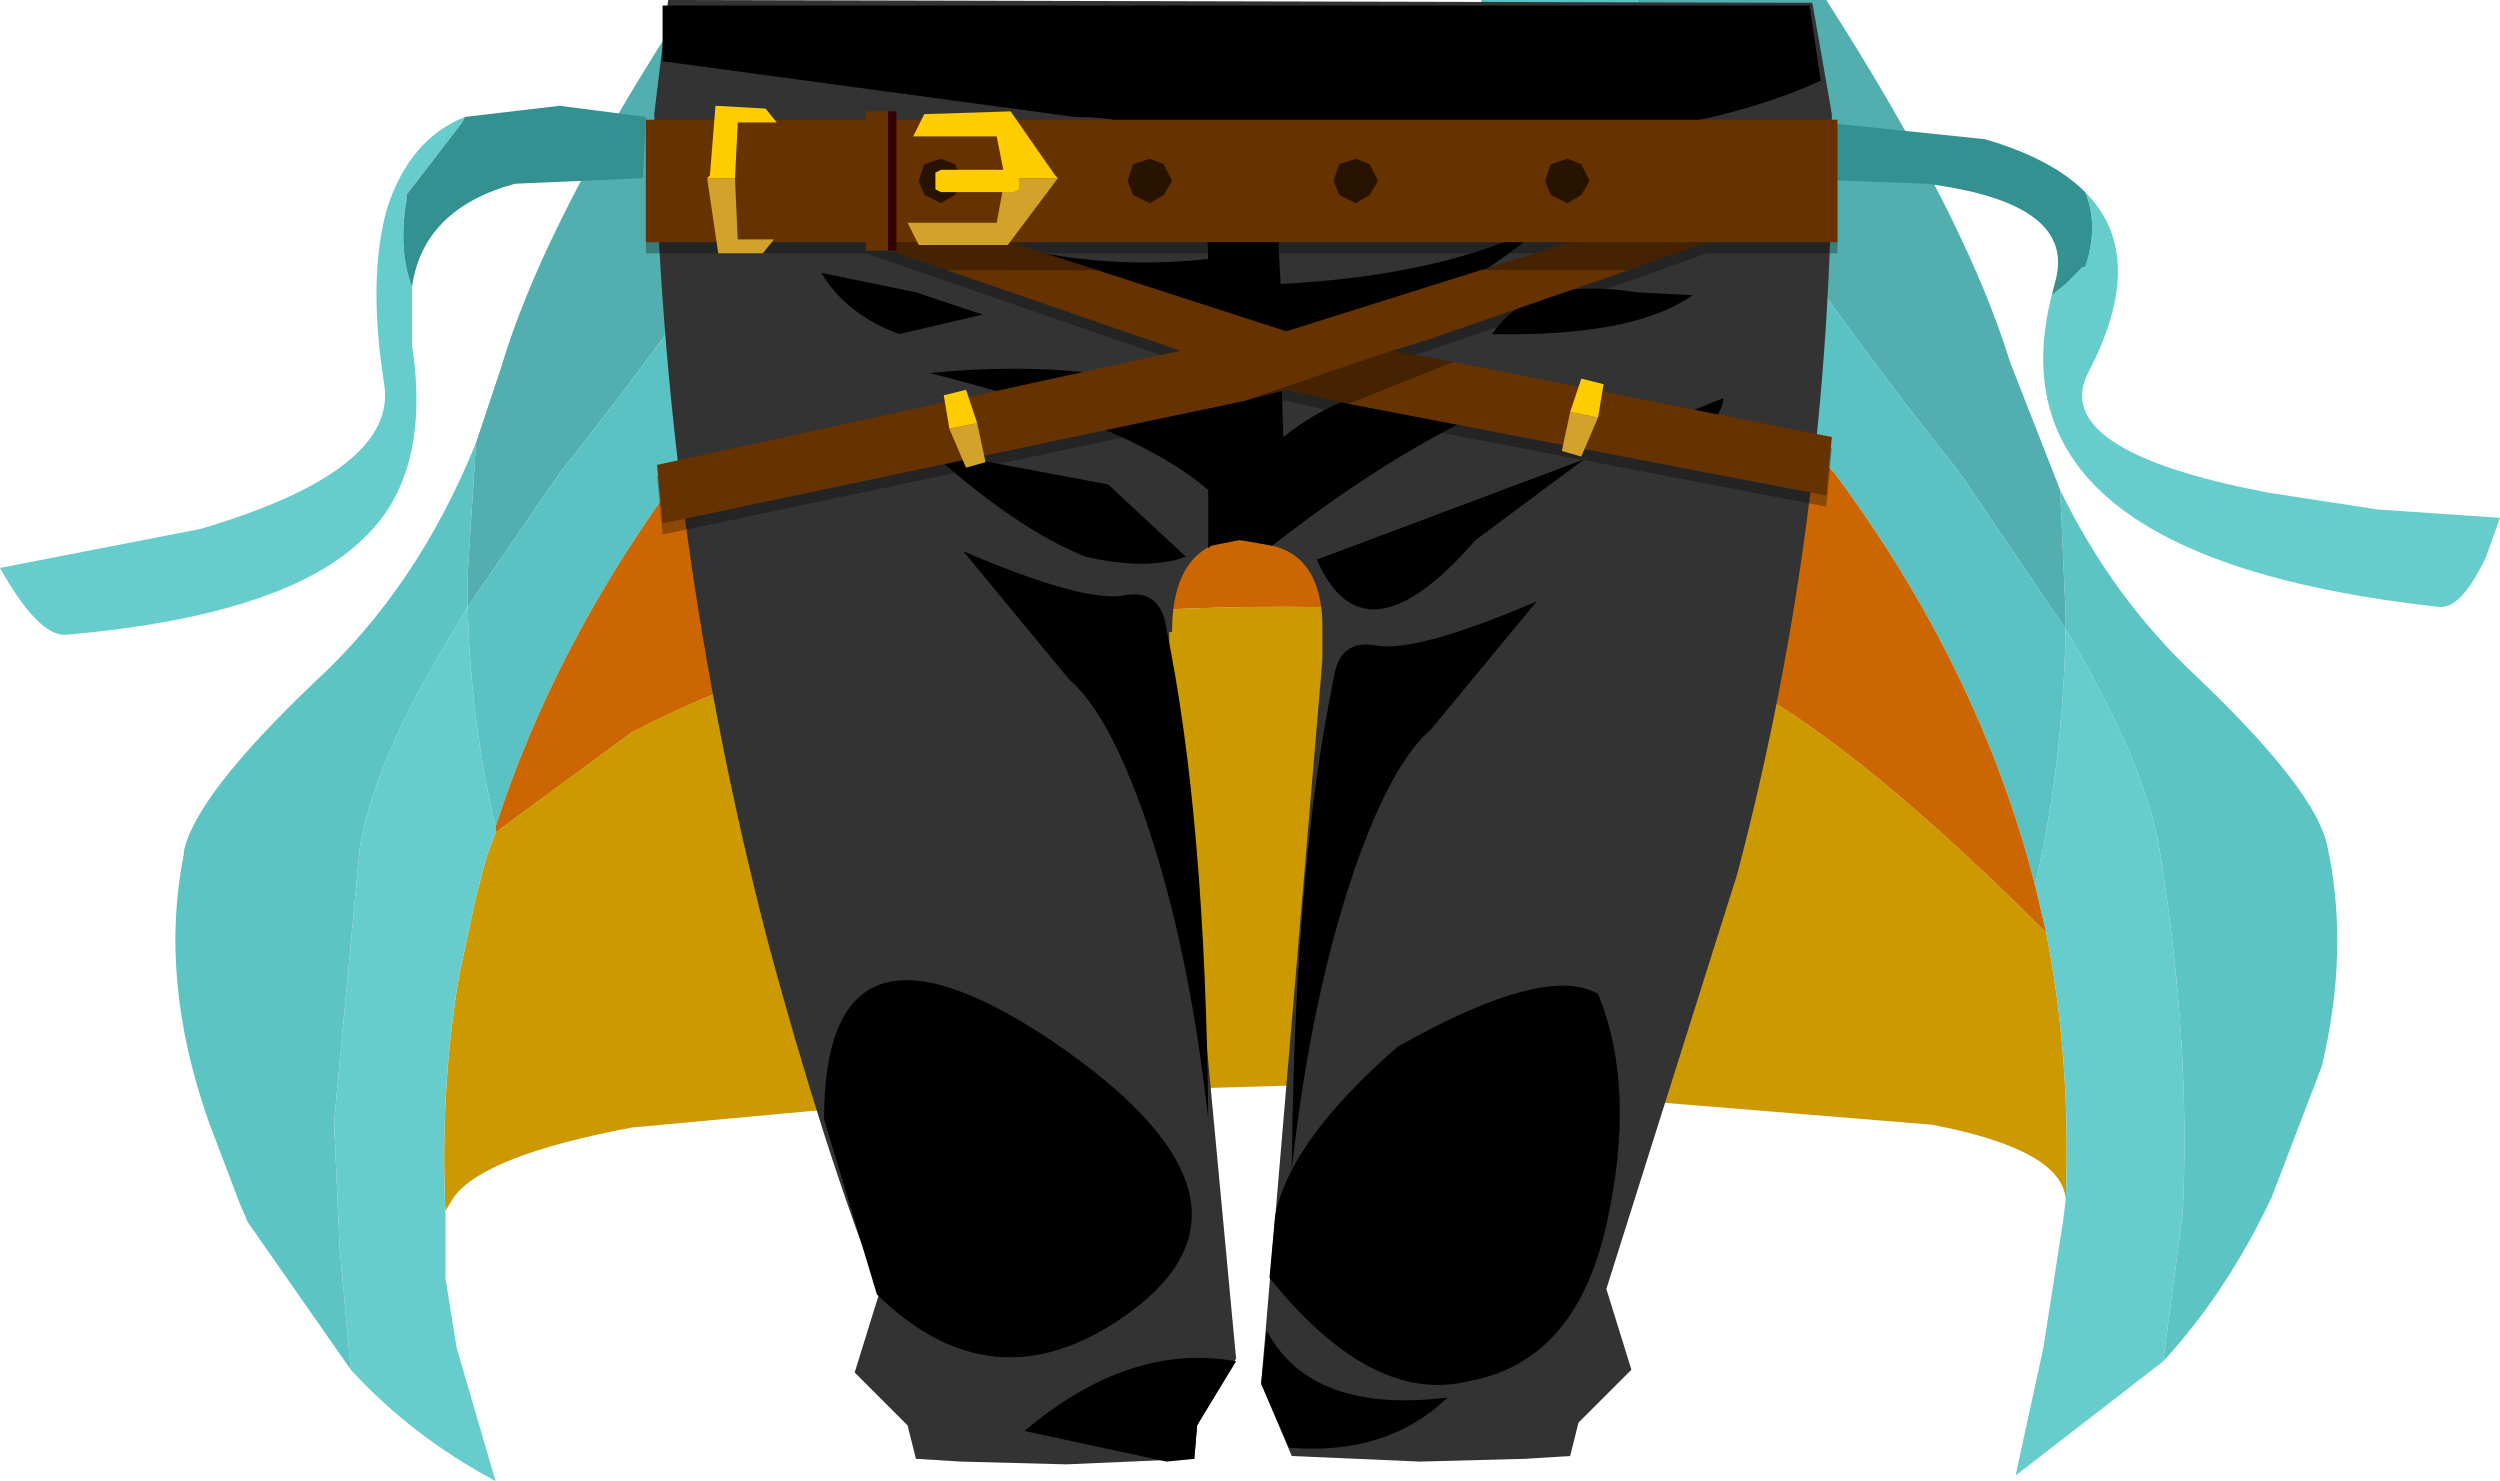 <svg xmlns="http://www.w3.org/2000/svg" xmlns:ffdec="https://www.free-decompiler.com/flash" xmlns:xlink="http://www.w3.org/1999/xlink" ffdec:objectType="frame" width="44.9" height="26.6"><g transform="translate(12.3 .1)"><use ffdec:characterId="1" xlink:href="#a" width="44.9" height="26.6" transform="translate(-12.3 -.1)"/><use ffdec:characterId="3" xlink:href="#b" width="21.15" height="26.3" transform="translate(-.55 -.1)"/><use ffdec:characterId="4" xlink:href="#c" width="21.4" height="26.15" transform="translate(-.7)"/></g><defs><g id="a" fill-rule="evenodd"><path fill="#c90" d="M37.1 21.55q-.05-.9-2.4-1.35l-7.95-.65-3.35-.05h-.35l-1.7.05-2.95.05-7.05.65q-2.65.5-3.2 1.25l-.15.25q-.1-2.2.25-4.25l.3-1.4.2-.75.15-.4 2.45-1.8q1.55-.8 2.95-1.2 3.6-1 8.25-1.05 4.75-.05 7.75.95 2.3.75 6.45 4.9.45 2.3.35 4.8"/><path fill="#6cc" d="M36.55 15.9q.5-2.15.55-4.6l.4.7q1.1 2 1.3 3.35.55 3.45.4 6.45l-.35 2.65-2.65 2.05.5-2.3.35-2.25.05-.4q.1-2.5-.35-4.8zM8 21.75v1.2l.2 1.25.7 2.4q-1.5-.8-2.6-2l-.2-2.2-.1-2.25.45-4.8v-.05q.2-1.35 1.3-3.3l.65-1.1q.05 2.05.5 3.95v.1l-.15.4-.2.75-.3 1.4Q7.9 19.55 8 21.75"/><path fill="#5dc4c4" d="M37 8.8q.95 1.95 2.45 3.35 2.15 2.05 2.35 3.05.4 1.85-.1 3.95l-.9 2.35q-.8 1.7-1.95 2.95l.35-2.65q.15-3-.4-6.45Q38.6 14 37.5 12l-.4-.7v-.25zM6.3 24.6l-1.85-2.65-.15-.35-.55-1.45q-.9-2.55-.45-4.8v-.05q.2-1 2.35-3.05 1.85-1.7 2.9-4.3L8.4 10.3v.6L7.75 12q-1.1 1.95-1.3 3.3v.05L6 20.15l.1 2.25z"/><path fill="#53afaf" d="m37.1 11.3-1.9-2.8Q31.5 3.85 29.4 0h3.4q2.5 3.9 3.3 6.5l.9 2.3.1 2.25zM8.55 7.95 9 6.6q.7-2.35 2.8-5.7l.5-.8h3.5q-2.1 3.8-5.75 8.4L8.4 10.9v-.6z"/><path fill="#5ac2c2" d="m26.7.3-.1-.3h2.8q2.1 3.85 5.8 8.5l1.9 2.8q-.05 2.45-.55 4.6-1-3.9-3.6-7.4-3.9-4.45-5.4-6.7zM15.8.1h2.7l-.05.25-.9 1.55q-1.5 2.25-5.4 6.7-2.2 3-3.25 6.25-.45-1.9-.5-3.95l1.65-2.4Q13.7 3.9 15.8.1"/><path fill="#c60" d="m26.7.3.85 1.5q1.5 2.25 5.4 6.7 2.6 3.5 3.6 7.4l.2.85q-4.15-4.15-6.45-4.9-3-1-7.75-.95-4.65.05-8.25 1.05-1.4.4-2.95 1.2l-2.45 1.8v-.1q1.05-3.25 3.25-6.25 3.9-4.45 5.4-6.7l.9-1.55 1.45-.1q3.25-.25 6.3 0z"/><path fill="#6cc" d="M37.45 3.45q1.15 1.15.05 3.25-.7 1.4 3.25 2.15l1.95.3 2.2.15-.25.7q-.45.95-.85.9-8.15-.9-6.95-5.6l.25-.2.3-.3h.05q.25-.75 0-1.35M7.4 5.15V6.2q.35 2.3-.85 3.45-1.4 1.4-5.35 1.75-.5.05-1.2-1.2l3.6-.7q3.55-1.05 3.3-2.6-.3-1.9.05-3.15.4-1.25 1.4-1.65l-.05.1-1 1.3v.1q-.15.9.1 1.55"/><path fill="#339191" d="M37.45 3.45q.25.6 0 1.35h-.05l-.3.3-.25.2.05-.2q.45-1.45-2.3-1.8l-2.75-.1-.05-1.1 3.85.4q1.2.35 1.8.95M8.35 2.1l1.7-.2 1.55.2-.05 1.1-2.3.1Q7.6 3.75 7.4 5.15q-.25-.65-.1-1.55v-.1l1-1.3z"/></g><g id="c" fill-rule="evenodd"><path d="m17.8 5.15 1 .05q-1.05.75-3.6.7.7-1.05 2.6-.75M14.1 3.6h.1l-.05.05zm.8 6q-2 2.3-2.85.35l4.8-1.8zm-3.55-5.55.05.95q2.95-.15 4.8-1.1-2.4 2-4.8 2.4l.05 1.45q1.1-.9 2.7-1l2.15.05q-2.3.75-5.05 2.9l-.55-.1h-.05l-.5.1-.05.05V8.7q-1.4-1.2-5-2.1 3-.3 5.2.55V6.3q-1.9-.35-5.5-2.55 2.65 1.1 5.3.8l-.05-1.25Q9.6 2 7.7 2L.3 1V0h20.6l.2 1.35Q18.8 2.4 14.85 2.5l-3.5-.05v.9l1.85.15zm1.8 7.45q.75.1 2.85-.8L14.1 13q-.7.6-1.35 2.45-.8 2.3-1.15 5.45.05-5.4.75-8.8.1-.75.8-.6M9.2 3.2l-2 .3-1.9-.6 1.4-.3zM17 8l2.35-.95q0 .4-.8.9zM4.85 5.15l1.2.4-1.5.35q-.95-.35-1.4-1.1zm4.5 21L6.8 25.6q1.9-1.6 3.8-1.25l-.7 1.15-.05.6zm1.85-3.3.1-1.1q.25-1.35 2.2-3.05 2.65-1.5 3.6-.95.7 1.7.15 4.15t-2.45 2.8q-1.75.45-3.6-1.85m-7.05.3L3.2 20q0-4.15 4.1-1.4 4.05 2.75 1.55 4.75-2.5 1.95-4.7-.2m4.4-12.55q.7-.15.8.6.7 3.4.75 8.8-.35-3.15-1.15-5.45Q8.3 12.7 7.6 12.1L5.7 9.8q2.1.9 2.85.8m1.15-.7q-.7.25-1.8 0Q6.65 9.4 5.1 8l3.2.6zm1.85 16-.5-1.15.1-.95q.8 1.5 3.25 1.2-1.1 1.05-2.85.9"/><path fill-opacity=".298" d="m21.2 9-8.6-1.65-1.1-.25-.75.2L.3 9.5.2 8.45 9.6 6.4 5.4 4.95l-1.45-.5H0v-2.2h21.4v2.2h-2.35l-1.4.5-3.6 1.25-.65.2 1.1.2 6.8 1.35zM15 4.95l1.6-.5H6.55l1.55.5 3.4 1.1z"/><path fill="#630" d="m14.5 6.4 6.8 1.35-.1 1.05-8.6-1.65zm-3.75.7L.3 9.3.2 8.25 9.6 6.2 5.4 4.75h2.7l3.4 1.1 3.5-1.1h2.65L14.05 6l-.65.2zm-6.8-2.85H0v-2.2h21.4v2.2H3.95"/><path fill="#462300" d="m14.5 6.4-1.9.75-1.1-.25-.75.2 2.65-.9zM5.4 4.75l-1.45-.5h2.6l1.55.5zm13.65-.5-1.4.5H15l1.6-.5z"/><path fill="#d2a22a" d="M6.45 3.1h.95l-.9 1.2H4.9l-.2-.4h1.6zm-4.85 0 .05 1.1h.65l-.2.25h-.8L1.1 3.1z"/><path fill="#630" d="M4.35 1.9v2.5h-.4V1.9z"/><path fill="#300" d="M4.35 1.9h.15v2.5h-.15z"/><path fill="#fc0" d="m6.45 3.1-.15-.75H4.8l.2-.4 1.55-.05.8 1.15.05.05zm-5.35 0 .05-.05.1-1.25.9.05.2.25h-.7l-.05 1z"/><path fill="#271300" d="m16.8 3.4-.25.15-.3-.15-.1-.25.1-.3.3-.1.25.1.15.3zm-3.65-.25L13 3.4l-.25.15-.3-.15-.1-.25.1-.3.3-.1.25.1zm-4.1-.4.25.1.15.3-.15.25-.25.15-.3-.15-.1-.25.1-.3zm-3.75 0 .25.1.15.3-.15.25-.25.15L5 3.4l-.1-.25.1-.3z"/><path fill="#fc0" d="m6.6 2.95.1.05v.3l-.1.05H5.3l-.1-.05V3l.1-.05z"/><path fill="#d2a22a" d="m5.95 7.5.15.7-.35.1-.3-.7z"/><path fill="#fc0" d="m5.45 7.6-.1-.6.4-.1.2.6z"/><path fill="#d2a22a" d="m16.6 7.3.5.1-.3.7-.35-.1z"/><path fill="#fc0" d="m16.6 7.3.2-.6.4.1-.1.6z"/></g><path id="d" fill="#333" fill-rule="evenodd" d="m.2-.1 20.55.05.35 2q.05 7-1.7 13.65l-2.35 7.45.45 1.45-.95.95-.15.6-.8.05-1.9.05-2.3-.1-.55-1.3 1.1-13v-.7q-.05-1.15-.9-1.35l-.6-.1-.5.1q-.7.35-.7 1.55H9.2v.25l1.2 12.8-.7 1.2-.05.6-2.3.1-1.9-.05-.8-.05-.15-.6-.95-.95L4 23.1q-1-2.55-2-6.25Q.1 9.55-.05 1.95z" transform="translate(.05 .1)"/><use ffdec:characterId="2" xlink:href="#d" id="b" width="21.15" height="26.3"/></defs></svg>